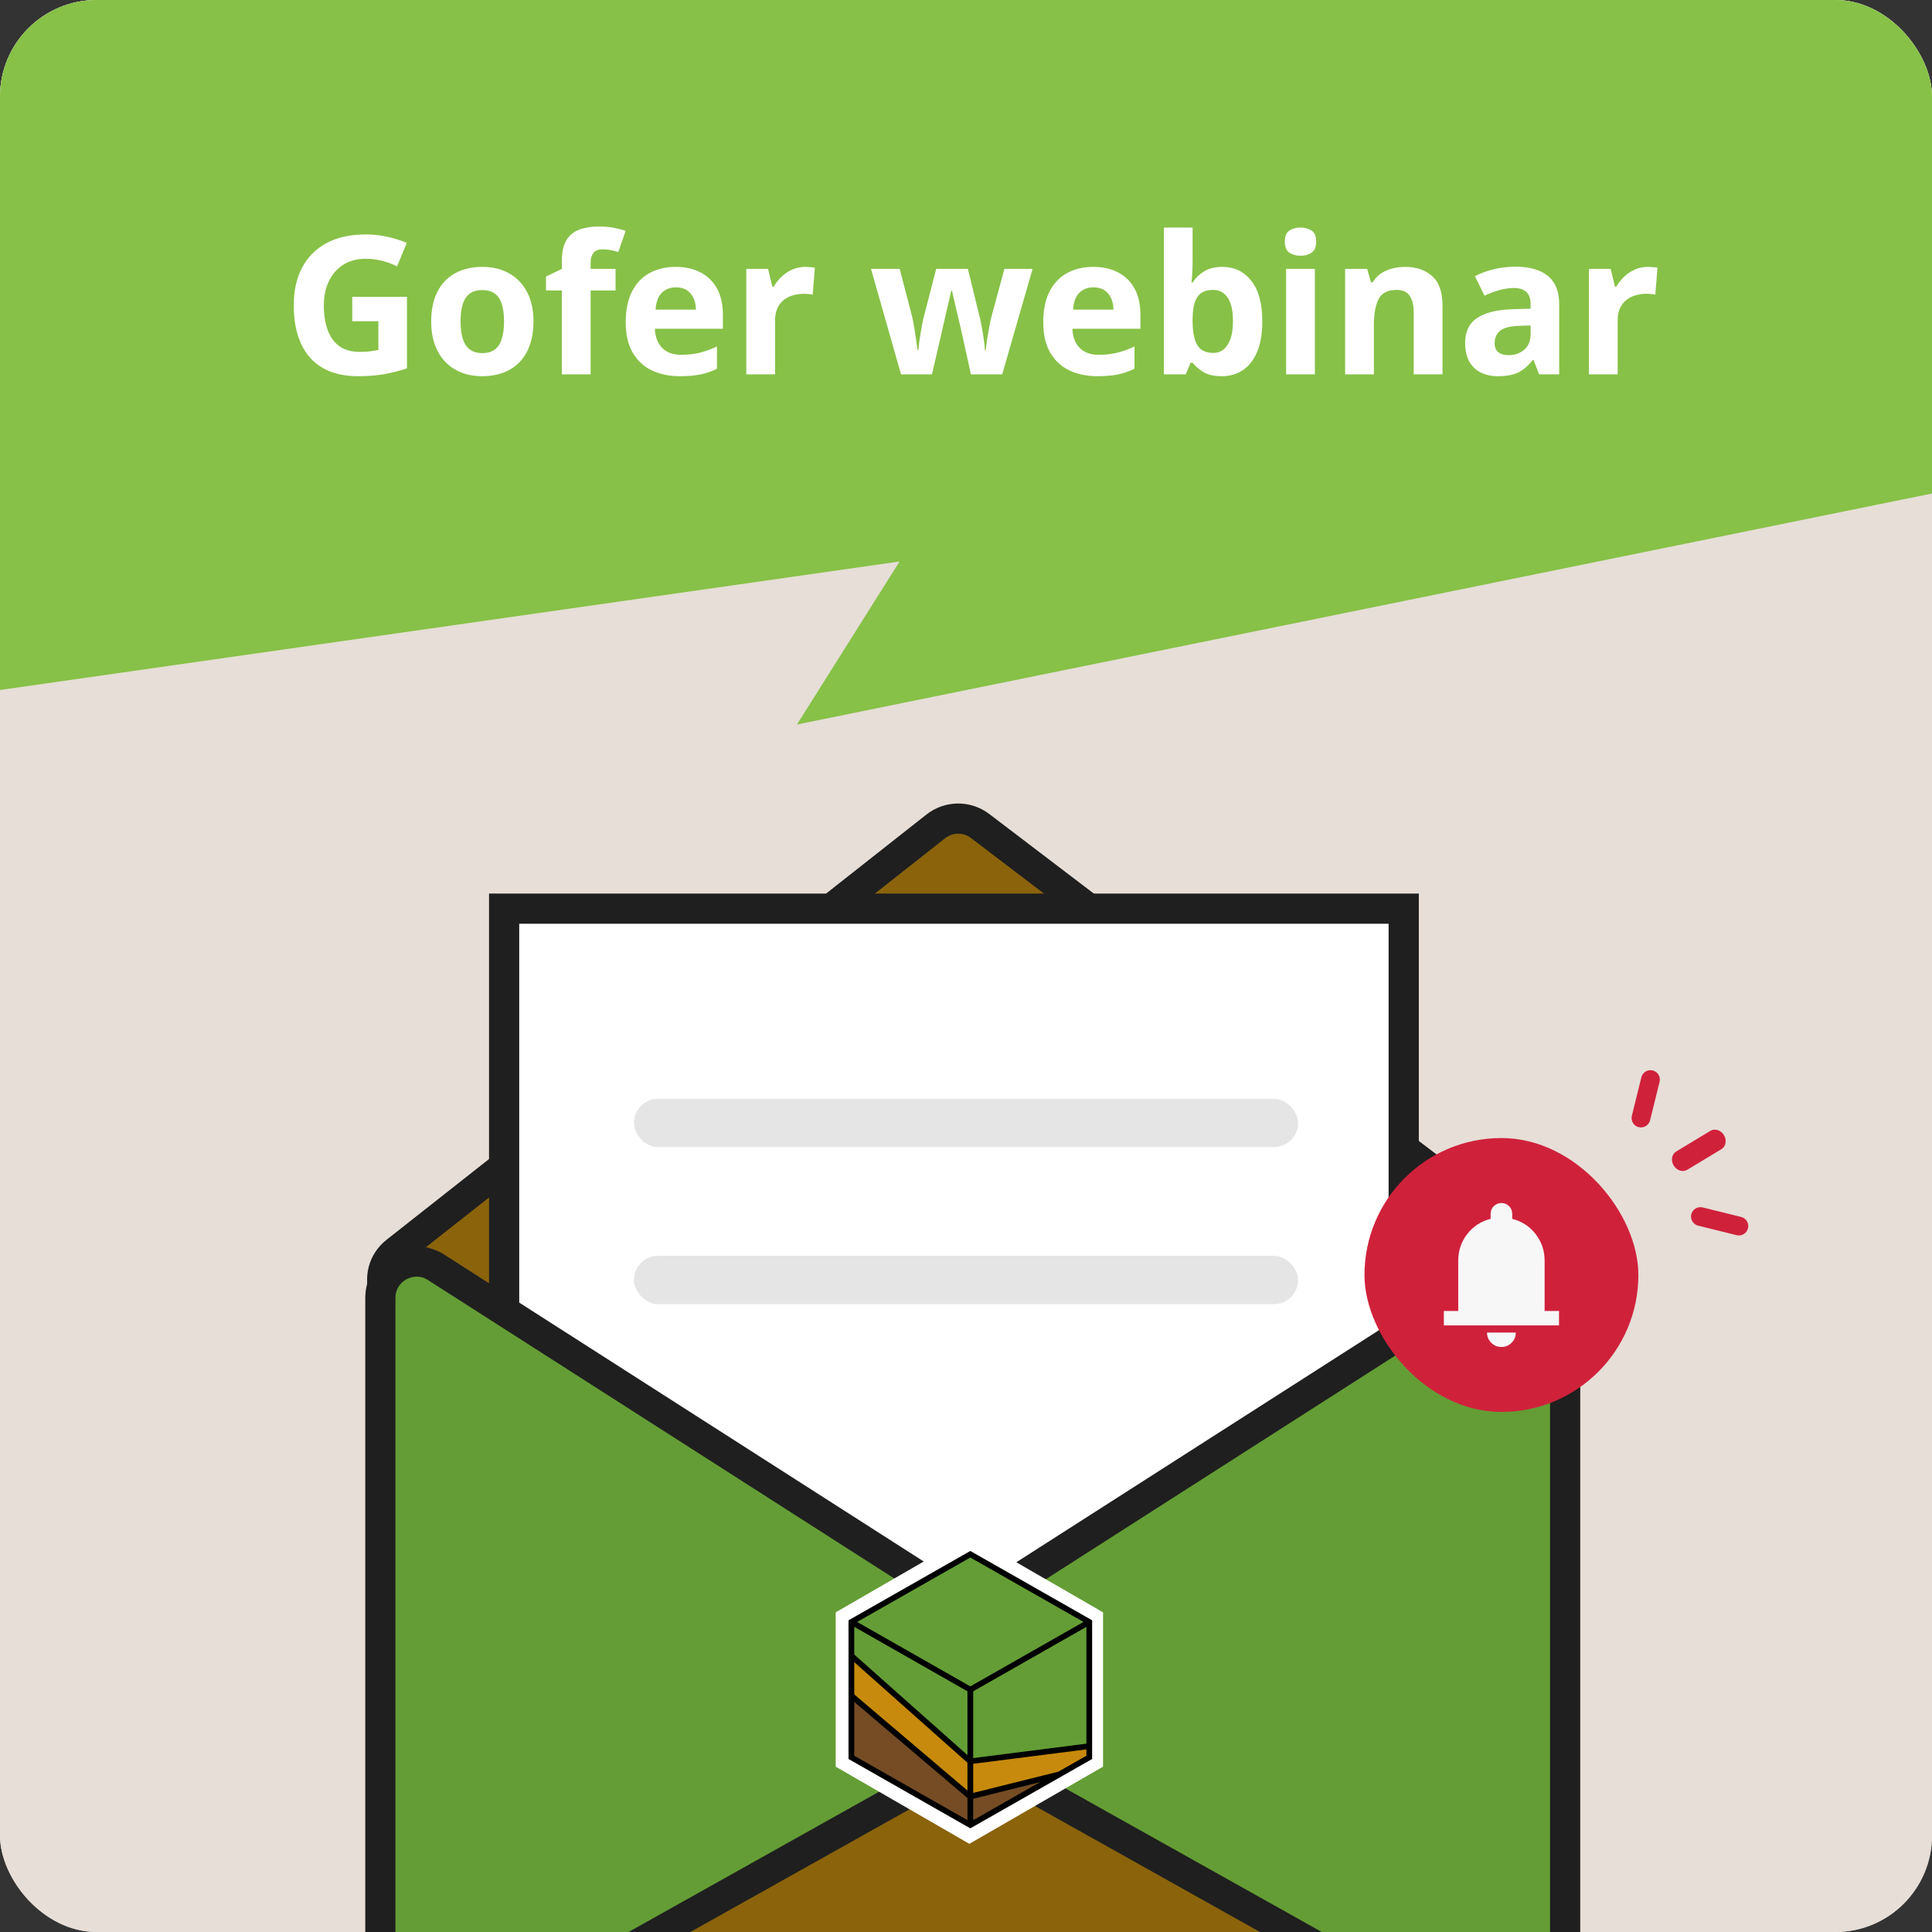 <svg width="160" height="160" viewBox="0 0 160 160" fill="none" xmlns="http://www.w3.org/2000/svg">
<rect x="0" y="0" width="160" height="160" fill="#333333" stroke="none"/>
<g clip-path="url(#clip0_1731_1013)">
<rect width="160" height="160" rx="8" fill="#E6DED7"/>
<g clip-path="url(#clip1_1731_1013)">
<rect width="160" height="164" rx="8" fill="#E6DED7"/>
<path fill-rule="evenodd" clip-rule="evenodd" d="M160 40.87L66 60L74.5 46.5L0 57.143V8C0 3.582 3.582 0 8 0H152C156.418 0 160 3.582 160 8V40.87Z" fill="#87C147"/>
<path d="M29.172 24.586H33.703V30.508C33.104 30.706 32.482 30.865 31.836 30.984C31.19 31.099 30.458 31.156 29.641 31.156C28.505 31.156 27.542 30.932 26.75 30.484C25.958 30.037 25.357 29.375 24.945 28.5C24.534 27.625 24.328 26.549 24.328 25.273C24.328 24.076 24.557 23.039 25.016 22.164C25.479 21.289 26.154 20.612 27.039 20.133C27.93 19.654 29.016 19.414 30.297 19.414C30.901 19.414 31.497 19.479 32.086 19.609C32.675 19.74 33.208 19.909 33.688 20.117L32.883 22.055C32.534 21.878 32.135 21.729 31.688 21.609C31.24 21.49 30.771 21.43 30.281 21.43C29.578 21.43 28.966 21.591 28.445 21.914C27.93 22.237 27.529 22.69 27.242 23.273C26.961 23.852 26.82 24.534 26.82 25.32C26.82 26.065 26.922 26.727 27.125 27.305C27.328 27.878 27.648 28.328 28.086 28.656C28.523 28.979 29.094 29.141 29.797 29.141C30.141 29.141 30.43 29.125 30.664 29.094C30.904 29.057 31.128 29.021 31.336 28.984V26.602H29.172V24.586ZM44.18 26.617C44.18 27.346 44.081 27.992 43.883 28.555C43.69 29.117 43.406 29.594 43.031 29.984C42.661 30.37 42.214 30.662 41.688 30.859C41.167 31.057 40.578 31.156 39.922 31.156C39.307 31.156 38.742 31.057 38.227 30.859C37.716 30.662 37.271 30.37 36.891 29.984C36.516 29.594 36.224 29.117 36.016 28.555C35.812 27.992 35.711 27.346 35.711 26.617C35.711 25.648 35.883 24.828 36.227 24.156C36.57 23.484 37.06 22.974 37.695 22.625C38.331 22.276 39.089 22.102 39.969 22.102C40.786 22.102 41.51 22.276 42.141 22.625C42.776 22.974 43.273 23.484 43.633 24.156C43.997 24.828 44.18 25.648 44.18 26.617ZM38.141 26.617C38.141 27.19 38.203 27.672 38.328 28.062C38.453 28.453 38.648 28.747 38.914 28.945C39.18 29.143 39.526 29.242 39.953 29.242C40.375 29.242 40.716 29.143 40.977 28.945C41.242 28.747 41.435 28.453 41.555 28.062C41.68 27.672 41.742 27.19 41.742 26.617C41.742 26.039 41.68 25.56 41.555 25.18C41.435 24.794 41.242 24.505 40.977 24.312C40.711 24.12 40.365 24.023 39.938 24.023C39.307 24.023 38.849 24.24 38.562 24.672C38.281 25.104 38.141 25.753 38.141 26.617ZM50.977 24.055H48.914V31H46.531V24.055H45.219V22.906L46.531 22.266V21.625C46.531 20.88 46.656 20.302 46.906 19.891C47.161 19.474 47.518 19.182 47.977 19.016C48.44 18.844 48.987 18.758 49.617 18.758C50.081 18.758 50.503 18.797 50.883 18.875C51.263 18.948 51.573 19.031 51.812 19.125L51.203 20.875C51.021 20.818 50.823 20.766 50.609 20.719C50.396 20.672 50.151 20.648 49.875 20.648C49.542 20.648 49.297 20.75 49.141 20.953C48.99 21.151 48.914 21.406 48.914 21.719V22.266H50.977V24.055ZM55.953 22.102C56.76 22.102 57.456 22.258 58.039 22.57C58.622 22.878 59.073 23.326 59.391 23.914C59.708 24.503 59.867 25.221 59.867 26.07V27.227H54.234C54.26 27.898 54.461 28.427 54.836 28.812C55.216 29.193 55.742 29.383 56.414 29.383C56.971 29.383 57.482 29.326 57.945 29.211C58.409 29.096 58.885 28.924 59.375 28.695V30.539C58.943 30.753 58.49 30.909 58.016 31.008C57.547 31.107 56.977 31.156 56.305 31.156C55.43 31.156 54.654 30.995 53.977 30.672C53.305 30.349 52.776 29.857 52.391 29.195C52.01 28.534 51.82 27.701 51.82 26.695C51.82 25.674 51.992 24.826 52.336 24.148C52.685 23.466 53.169 22.956 53.789 22.617C54.409 22.273 55.13 22.102 55.953 22.102ZM55.969 23.797C55.505 23.797 55.12 23.945 54.812 24.242C54.51 24.539 54.336 25.005 54.289 25.641H57.633C57.628 25.287 57.562 24.971 57.438 24.695C57.318 24.419 57.135 24.201 56.891 24.039C56.651 23.878 56.344 23.797 55.969 23.797ZM66.68 22.102C66.799 22.102 66.938 22.109 67.094 22.125C67.255 22.135 67.385 22.151 67.484 22.172L67.305 24.406C67.227 24.38 67.115 24.362 66.969 24.352C66.828 24.336 66.706 24.328 66.602 24.328C66.294 24.328 65.995 24.367 65.703 24.445C65.417 24.523 65.159 24.651 64.93 24.828C64.701 25 64.518 25.229 64.383 25.516C64.253 25.797 64.188 26.143 64.188 26.555V31H61.805V22.266H63.609L63.961 23.734H64.078C64.25 23.438 64.463 23.167 64.719 22.922C64.979 22.672 65.273 22.474 65.602 22.328C65.935 22.177 66.294 22.102 66.68 22.102ZM80.406 31L79.734 27.945C79.698 27.763 79.638 27.495 79.555 27.141C79.471 26.781 79.38 26.398 79.281 25.992C79.188 25.581 79.099 25.201 79.016 24.852C78.938 24.503 78.88 24.247 78.844 24.086H78.773C78.737 24.247 78.68 24.503 78.602 24.852C78.523 25.201 78.435 25.581 78.336 25.992C78.242 26.404 78.154 26.792 78.07 27.156C77.987 27.516 77.924 27.789 77.883 27.977L77.18 31H74.617L72.133 22.266H74.508L75.516 26.133C75.583 26.404 75.648 26.727 75.711 27.102C75.773 27.471 75.828 27.831 75.875 28.18C75.927 28.523 75.966 28.797 75.992 29H76.055C76.065 28.849 76.086 28.648 76.117 28.398C76.154 28.148 76.193 27.891 76.234 27.625C76.281 27.354 76.323 27.112 76.359 26.898C76.401 26.68 76.432 26.531 76.453 26.453L77.531 22.266H80.156L81.18 26.453C81.216 26.604 81.263 26.844 81.32 27.172C81.383 27.5 81.438 27.838 81.484 28.188C81.531 28.531 81.557 28.802 81.562 29H81.625C81.646 28.823 81.682 28.56 81.734 28.211C81.787 27.862 81.846 27.497 81.914 27.117C81.987 26.732 82.06 26.404 82.133 26.133L83.18 22.266H85.516L83 31H80.406ZM90.531 22.102C91.338 22.102 92.034 22.258 92.617 22.57C93.201 22.878 93.651 23.326 93.969 23.914C94.287 24.503 94.445 25.221 94.445 26.07V27.227H88.812C88.838 27.898 89.039 28.427 89.414 28.812C89.794 29.193 90.32 29.383 90.992 29.383C91.549 29.383 92.06 29.326 92.523 29.211C92.987 29.096 93.463 28.924 93.953 28.695V30.539C93.521 30.753 93.068 30.909 92.594 31.008C92.125 31.107 91.555 31.156 90.883 31.156C90.008 31.156 89.232 30.995 88.555 30.672C87.883 30.349 87.354 29.857 86.969 29.195C86.588 28.534 86.398 27.701 86.398 26.695C86.398 25.674 86.57 24.826 86.914 24.148C87.263 23.466 87.747 22.956 88.367 22.617C88.987 22.273 89.708 22.102 90.531 22.102ZM90.547 23.797C90.083 23.797 89.698 23.945 89.391 24.242C89.088 24.539 88.914 25.005 88.867 25.641H92.211C92.206 25.287 92.141 24.971 92.016 24.695C91.896 24.419 91.713 24.201 91.469 24.039C91.229 23.878 90.922 23.797 90.547 23.797ZM98.766 18.844V21.672C98.766 22 98.755 22.326 98.734 22.648C98.719 22.971 98.698 23.221 98.672 23.398H98.766C98.995 23.039 99.307 22.734 99.703 22.484C100.099 22.229 100.612 22.102 101.242 22.102C102.221 22.102 103.016 22.484 103.625 23.25C104.234 24.016 104.539 25.138 104.539 26.617C104.539 27.612 104.398 28.448 104.117 29.125C103.836 29.797 103.443 30.305 102.938 30.648C102.432 30.987 101.846 31.156 101.18 31.156C100.539 31.156 100.034 31.042 99.664 30.812C99.294 30.583 98.995 30.326 98.766 30.039H98.602L98.203 31H96.383V18.844H98.766ZM100.477 24.008C100.06 24.008 99.729 24.094 99.484 24.266C99.24 24.438 99.06 24.695 98.945 25.039C98.836 25.383 98.776 25.818 98.766 26.344V26.602C98.766 27.451 98.891 28.102 99.141 28.555C99.391 29.003 99.846 29.227 100.508 29.227C100.997 29.227 101.385 29 101.672 28.547C101.964 28.094 102.109 27.44 102.109 26.586C102.109 25.732 101.964 25.088 101.672 24.656C101.38 24.224 100.982 24.008 100.477 24.008ZM108.891 22.266V31H106.508V22.266H108.891ZM107.703 18.844C108.057 18.844 108.362 18.927 108.617 19.094C108.872 19.255 109 19.56 109 20.008C109 20.451 108.872 20.758 108.617 20.93C108.362 21.096 108.057 21.18 107.703 21.18C107.344 21.18 107.036 21.096 106.781 20.93C106.531 20.758 106.406 20.451 106.406 20.008C106.406 19.56 106.531 19.255 106.781 19.094C107.036 18.927 107.344 18.844 107.703 18.844ZM116.359 22.102C117.292 22.102 118.042 22.357 118.609 22.867C119.177 23.372 119.461 24.185 119.461 25.305V31H117.078V25.898C117.078 25.273 116.964 24.802 116.734 24.484C116.51 24.167 116.156 24.008 115.672 24.008C114.943 24.008 114.445 24.255 114.18 24.75C113.914 25.245 113.781 25.958 113.781 26.891V31H111.398V22.266H113.219L113.539 23.383H113.672C113.859 23.081 114.091 22.836 114.367 22.648C114.648 22.461 114.958 22.323 115.297 22.234C115.641 22.146 115.995 22.102 116.359 22.102ZM125.492 22.086C126.664 22.086 127.562 22.341 128.188 22.852C128.812 23.362 129.125 24.138 129.125 25.18V31H127.461L127 29.812H126.938C126.688 30.125 126.432 30.38 126.172 30.578C125.911 30.776 125.612 30.922 125.273 31.016C124.935 31.109 124.523 31.156 124.039 31.156C123.523 31.156 123.06 31.057 122.648 30.859C122.242 30.662 121.922 30.359 121.688 29.953C121.453 29.542 121.336 29.021 121.336 28.391C121.336 27.463 121.661 26.781 122.312 26.344C122.964 25.901 123.94 25.656 125.242 25.609L126.758 25.562V25.18C126.758 24.721 126.638 24.385 126.398 24.172C126.159 23.958 125.826 23.852 125.398 23.852C124.977 23.852 124.562 23.912 124.156 24.031C123.75 24.151 123.344 24.302 122.938 24.484L122.148 22.875C122.612 22.63 123.13 22.438 123.703 22.297C124.281 22.156 124.878 22.086 125.492 22.086ZM126.758 26.953L125.836 26.984C125.065 27.005 124.529 27.143 124.227 27.398C123.93 27.654 123.781 27.99 123.781 28.406C123.781 28.771 123.888 29.031 124.102 29.188C124.315 29.338 124.594 29.414 124.938 29.414C125.448 29.414 125.878 29.263 126.227 28.961C126.581 28.659 126.758 28.229 126.758 27.672V26.953ZM136.461 22.102C136.581 22.102 136.719 22.109 136.875 22.125C137.036 22.135 137.167 22.151 137.266 22.172L137.086 24.406C137.008 24.38 136.896 24.362 136.75 24.352C136.609 24.336 136.487 24.328 136.383 24.328C136.076 24.328 135.776 24.367 135.484 24.445C135.198 24.523 134.94 24.651 134.711 24.828C134.482 25 134.299 25.229 134.164 25.516C134.034 25.797 133.969 26.143 133.969 26.555V31H131.586V22.266H133.391L133.742 23.734H133.859C134.031 23.438 134.245 23.167 134.5 22.922C134.76 22.672 135.055 22.474 135.383 22.328C135.716 22.177 136.076 22.102 136.461 22.102Z" fill="white"/>
<path d="M123.377 177.718H32.338C29.526 177.718 28.259 174.197 30.427 172.406L76.512 134.311C77.632 133.386 79.254 133.396 80.362 134.335L125.317 172.429C127.448 174.235 126.171 177.718 123.377 177.718Z" fill="#8A630B"/>
<path d="M34.657 109H125.606C128.478 109 129.708 105.353 127.423 103.613L81.171 68.407C80.083 67.579 78.573 67.591 77.498 68.437L32.801 103.643C30.564 105.405 31.81 109 34.657 109Z" fill="#8A630B" stroke="#1F1F1F" stroke-width="2.5"/>
<rect x="41.75" y="75.25" width="74.5" height="60.5" fill="white" stroke="#1F1F1F" stroke-width="2.5"/>
<path d="M31.5 167.824V107.482C31.5 105.111 34.12 103.677 36.117 104.955L86.402 137.137C88.311 138.359 88.228 141.175 86.251 142.282L35.966 170.442C33.966 171.561 31.5 170.116 31.5 167.824Z" fill="#649D35" stroke="#1F1F1F" stroke-width="2.5"/>
<path d="M129.619 167.6V107.258C129.619 104.887 126.998 103.453 125.001 104.731L74.716 136.913C72.808 138.135 72.89 140.95 74.868 142.058L125.153 170.217C127.153 171.337 129.619 169.892 129.619 167.6Z" fill="#649D35" stroke="#1F1F1F" stroke-width="2.5"/>
<path d="M80.404 127.495L80.279 127.423L80.154 127.495L69.584 133.598L69.459 133.67V133.814V146.019V146.164L69.584 146.236L80.154 152.338L80.279 152.411L80.404 152.338L90.974 146.236L91.099 146.164V146.019V133.814V133.67L90.974 133.598L80.404 127.495Z" fill="white" stroke="white" stroke-width="0.5"/>
<path d="M90.209 144.609V145.537L87.738 146.944L80.358 148.781V145.863L90.209 144.609Z" fill="#C78A0C"/>
<path d="M90.209 134.322V144.61L80.358 145.864V139.93L90.209 134.322Z" fill="#649D35"/>
<path d="M90.209 134.322L80.358 139.93L70.508 134.322L80.358 128.714L90.209 134.322Z" fill="#649D35"/>
<path d="M87.737 146.943L80.358 151.145V148.782L87.737 146.943Z" fill="#754C24"/>
<path d="M80.358 148.782V151.144L70.508 145.536V140.433L80.344 148.785L80.358 148.782Z" fill="#754C24"/>
<path d="M80.358 145.864V148.782L80.344 148.785L70.508 140.433V137.125L80.344 145.865L80.358 145.864Z" fill="#C78A0C"/>
<path d="M80.358 139.93V145.864L80.344 145.866L70.508 137.125V134.322L80.358 139.93Z" fill="#649D35"/>
<path d="M80.596 151.145H80.12V140.066L70.389 134.525L70.627 134.119L80.596 139.794L80.596 151.145Z" fill="black"/>
<path d="M90.09 134.119L80.239 139.727L80.477 140.134L90.328 134.525L90.09 134.119Z" fill="black"/>
<path d="M80.358 151.416L70.271 145.672V134.187L70.39 134.119L80.359 128.444L90.447 134.187V145.672L80.358 151.416ZM70.746 145.402L80.358 150.874L89.971 145.402V134.458L80.358 128.987L70.746 134.458V145.402Z" fill="black"/>
<path d="M80.281 149.041L70.352 140.611L70.663 140.255L80.406 148.528L87.679 146.716L87.795 147.172L80.398 149.015L80.281 149.041Z" fill="black"/>
<path d="M80.265 146.111L80.185 146.04L70.348 137.3L70.666 136.951L80.422 145.619L90.177 144.377L90.238 144.842L80.37 146.099L80.265 146.111Z" fill="black"/>
<rect x="52.5" y="91" width="55" height="4" rx="2" fill="#E5E5E5"/>
<rect x="52.5" y="104" width="55" height="4" rx="2" fill="#E5E5E5"/>
<rect x="113" y="94.248" width="22.683" height="22.683" rx="11.342" fill="#D0213B"/>
<path d="M119.572 109.763V108.571H120.765V104.398C120.765 103.573 121.013 102.84 121.51 102.199C122.007 101.558 122.653 101.139 123.447 100.94V100.523C123.447 100.274 123.534 100.063 123.708 99.889C123.882 99.715 124.093 99.628 124.342 99.628C124.59 99.628 124.801 99.715 124.975 99.889C125.149 100.063 125.236 100.274 125.236 100.523V100.94C126.031 101.139 126.677 101.558 127.173 102.199C127.67 102.84 127.919 103.573 127.919 104.398V108.571H129.111V109.763H119.572ZM124.342 111.552C124.014 111.552 123.733 111.435 123.5 111.201C123.266 110.968 123.149 110.687 123.149 110.359H125.534C125.534 110.687 125.417 110.968 125.184 111.201C124.95 111.435 124.67 111.552 124.342 111.552Z" fill="#F7F7F7"/>
<path d="M142.559 95.169C142.929 94.946 143.024 94.426 142.772 94.008C142.519 93.589 142.015 93.431 141.645 93.654L138.817 95.36C138.448 95.583 138.352 96.103 138.605 96.522C138.857 96.94 139.362 97.099 139.732 96.875L142.559 95.169Z" fill="#D0213B"/>
<path d="M143.82 102.292C144.237 102.395 144.658 102.141 144.761 101.724C144.864 101.307 144.61 100.886 144.193 100.783L141.007 99.995C140.59 99.891 140.169 100.146 140.066 100.562C139.963 100.979 140.217 101.401 140.634 101.504L143.82 102.292Z" fill="#D0213B"/>
<path d="M135.143 92.404C135.04 92.82 135.294 93.242 135.711 93.345C136.128 93.448 136.549 93.194 136.652 92.777L137.44 89.591C137.544 89.174 137.289 88.753 136.873 88.65C136.456 88.547 136.034 88.801 135.931 89.218L135.143 92.404Z" fill="#D0213B"/>
</g>
</g>
<defs>
<clipPath id="clip0_1731_1013">
<rect width="160" height="160" fill="white"/>
</clipPath>
<clipPath id="clip1_1731_1013">
<rect width="160" height="160" rx="8" fill="white"/>
</clipPath>
</defs>
</svg>
